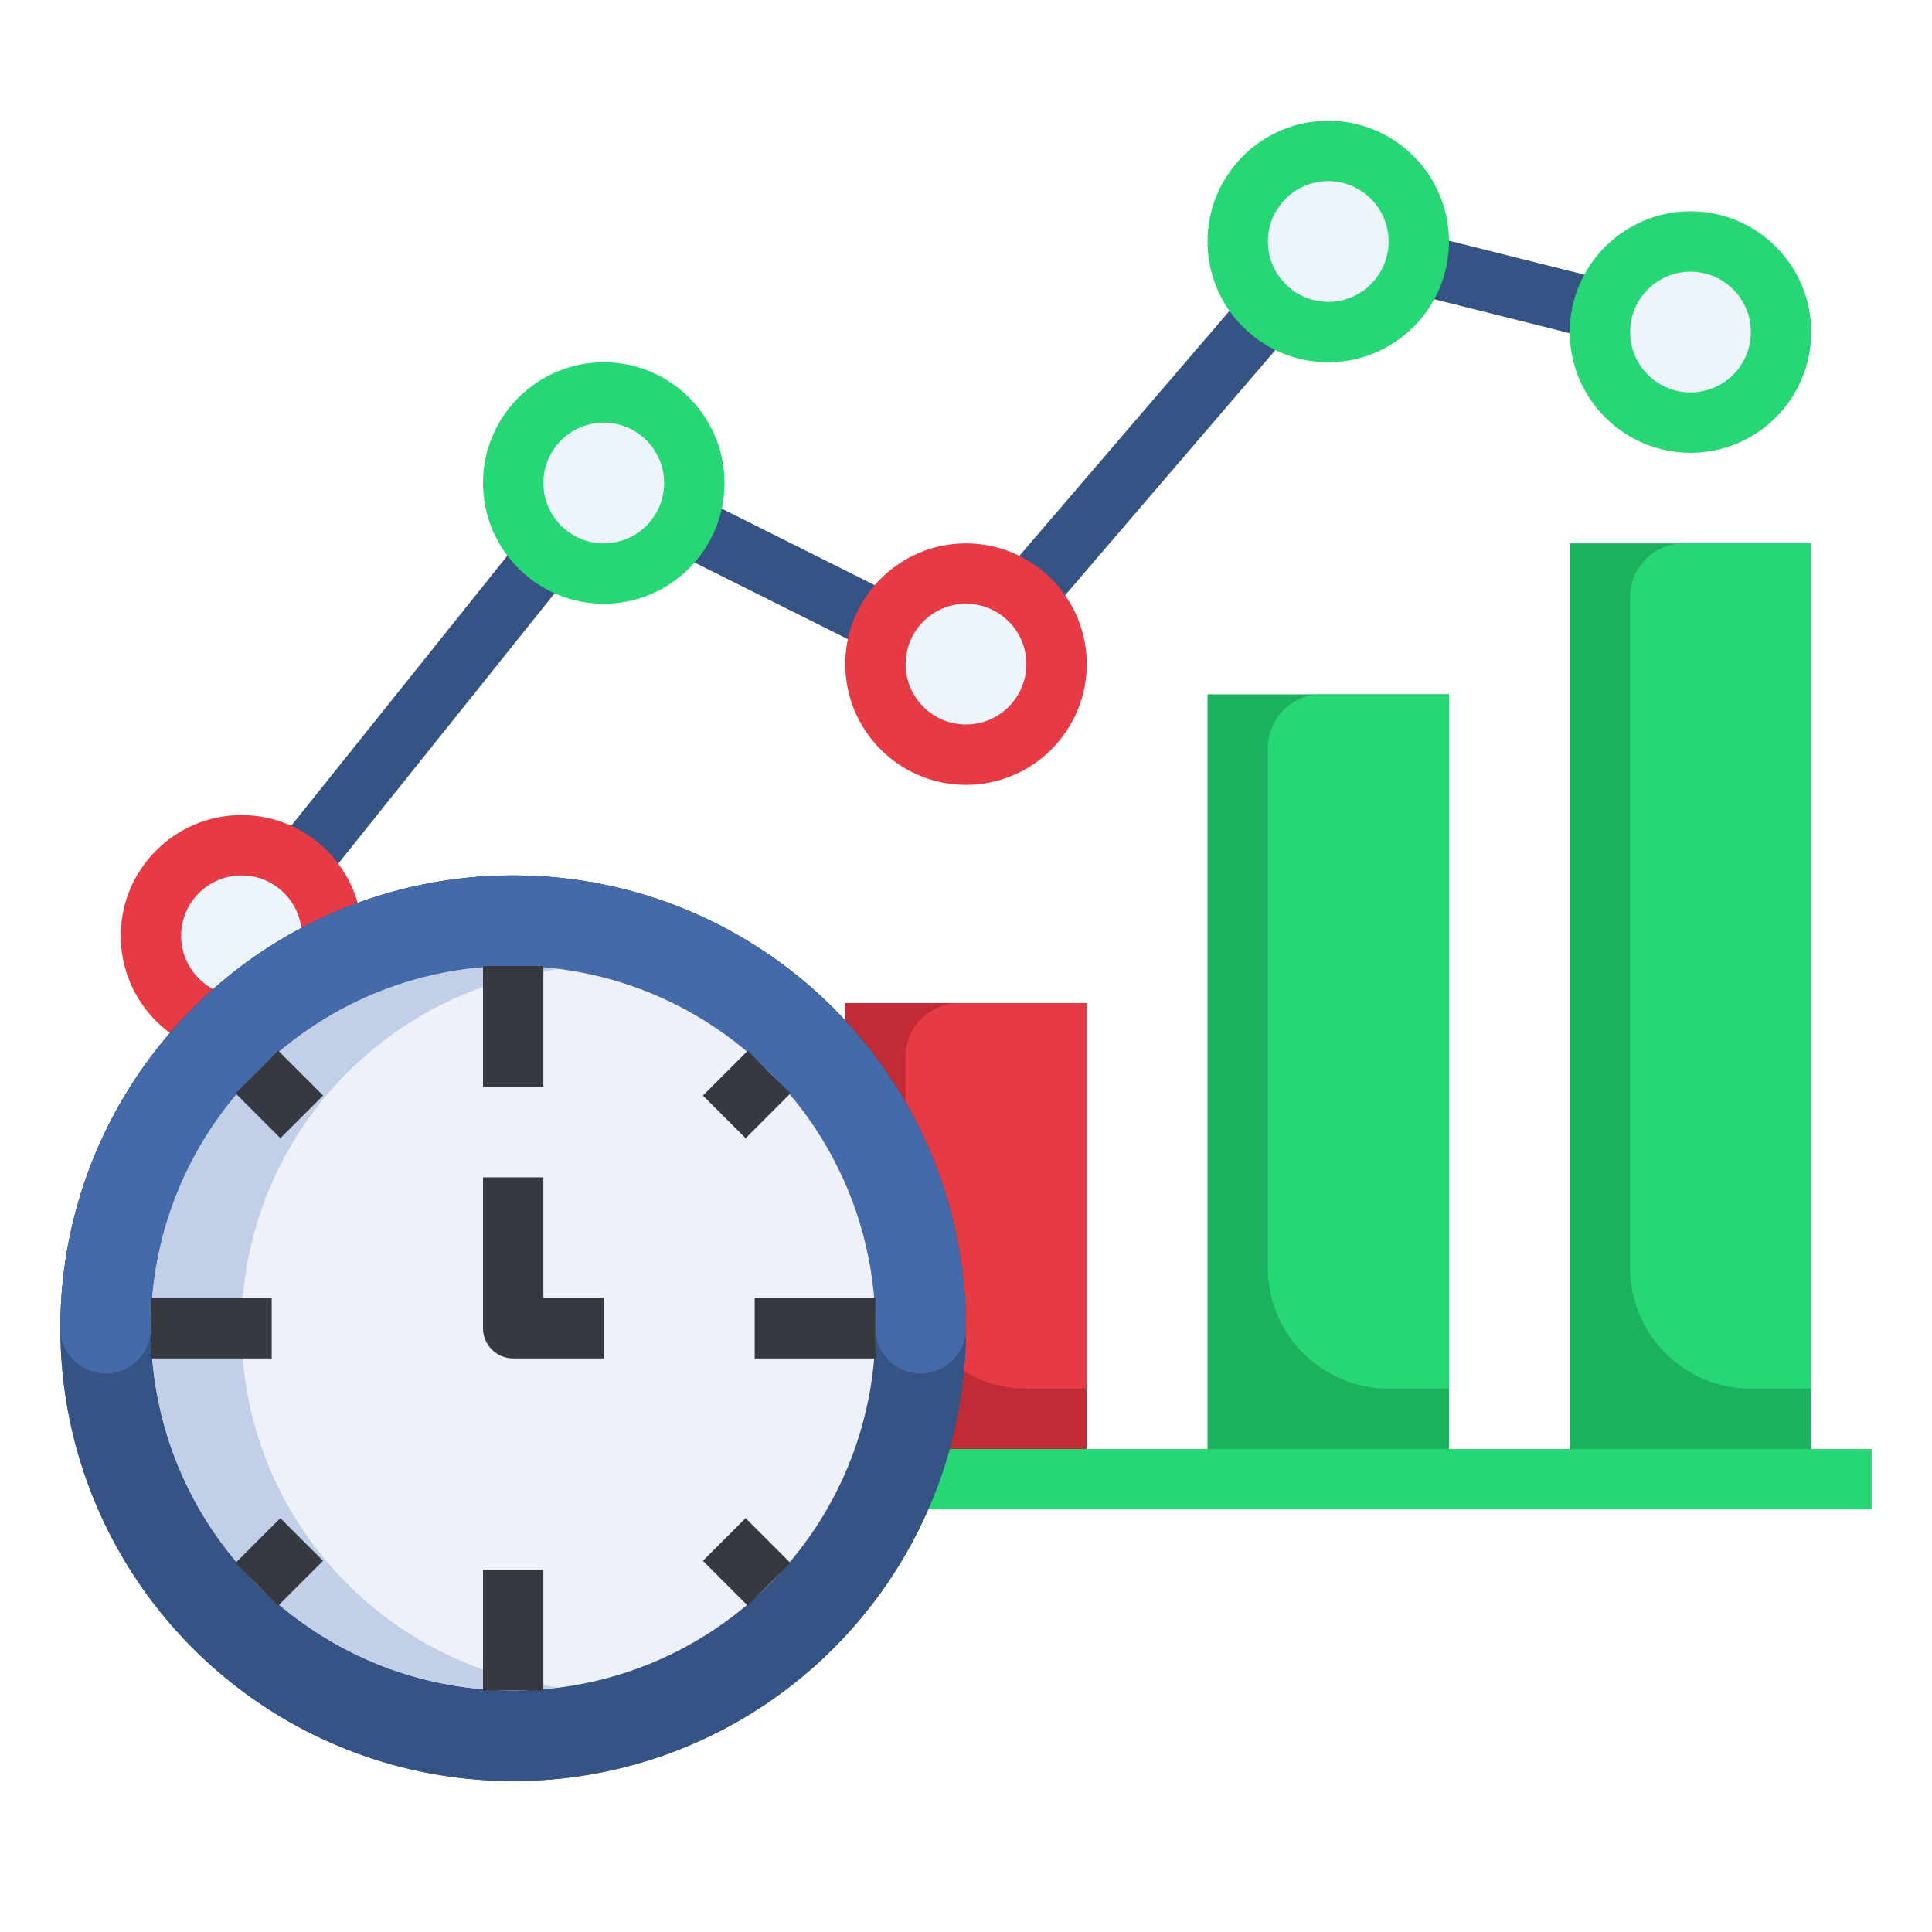 <svg height="512" viewBox="0 0 64 64" width="512" xmlns="http://www.w3.org/2000/svg"><g id="a`"><g><g><path d="m28 33.228h8v15.772h-8z" fill="#c12b35"/><path d="m31.772 33.228h4.228v12.772h-2c-2.208 0-4-1.792-4-4v-7c0-.978.794-1.772 1.772-1.772z" fill="#e63a45"/></g><g><path d="m40 23h8v26h-8z" fill="#1cb15f"/><path d="m43.772 23h4.228v23h-2c-2.208 0-4-1.792-4-4v-17.228c0-.978.794-1.772 1.772-1.772z" fill="#27d674"/></g><g><g fill="#edf4fa"><circle cx="20" cy="16" r="3"/><circle cx="8" cy="31" r="3"/><circle cx="32" cy="22" r="3"/><circle cx="44" cy="8" r="3"/><circle cx="56" cy="11" r="3"/></g><path d="m48.999 6.314h2v6.372h-2z" fill="#355485" transform="matrix(.243 -.97 .97 .243 28.657 55.702)"/><path d="m31.778 14h12.446v2h-12.446z" fill="#355485" transform="matrix(.651 -.759 .759 .651 1.88 34.088)"/><path d="m25 15.29h2v7.419h-2z" fill="#355485" transform="matrix(.447 -.894 .894 .447 -2.622 33.757)"/><path d="m7.391 22.494h13.228v2h-13.228z" fill="#355485" transform="matrix(.625 -.781 .781 .625 -13.09 19.755)"/><path d="m20 20c-2.206 0-4-1.794-4-4s1.794-4 4-4 4 1.794 4 4-1.794 4-4 4zm0-6c-1.103 0-2 .897-2 2s.897 2 2 2 2-.897 2-2-.897-2-2-2z" fill="#27d674"/><path d="m8 35c-2.206 0-4-1.794-4-4s1.794-4 4-4 4 1.794 4 4-1.794 4-4 4zm0-6c-1.103 0-2 .897-2 2s.897 2 2 2 2-.897 2-2-.897-2-2-2z" fill="#e63a45"/><path d="m32 26c-2.206 0-4-1.794-4-4s1.794-4 4-4 4 1.794 4 4-1.794 4-4 4zm0-6c-1.103 0-2 .897-2 2s.897 2 2 2 2-.897 2-2-.897-2-2-2z" fill="#e63a45"/><path d="m44 12c-2.206 0-4-1.794-4-4s1.794-4 4-4 4 1.794 4 4-1.794 4-4 4zm0-6c-1.103 0-2 .897-2 2s.897 2 2 2 2-.897 2-2-.897-2-2-2z" fill="#27d674"/><path d="m56 15c-2.206 0-4-1.794-4-4s1.794-4 4-4 4 1.794 4 4-1.794 4-4 4zm0-6c-1.103 0-2 .897-2 2s.897 2 2 2 2-.897 2-2-.897-2-2-2z" fill="#27d674"/></g><path d="m52 18h8v31h-8z" fill="#1cb15f"/><path d="m24 48h38v2h-38z" fill="#27d674"/><path d="m55.772 18h4.228v28h-2c-2.208 0-4-1.792-4-4v-22.228c0-.978.794-1.772 1.772-1.772z" fill="#27d674"/><g><path d="m17 29c-8.284 0-15 6.716-15 15s6.716 15 15 15 15-6.716 15-15-6.716-15-15-15zm0 27c-6.627 0-12-5.373-12-12s5.373-12 12-12 12 5.373 12 12-5.373 12-12 12z" fill="#355485"/><circle cx="17" cy="44" fill="#355485" r="15"/><path d="m30.5 45.5c-.828 0-1.5-.671-1.5-1.5 0-6.617-5.383-12-12-12s-12 5.383-12 12c0 .829-.672 1.5-1.5 1.5s-1.5-.671-1.5-1.5c0-8.271 6.729-15 15-15s15 6.729 15 15c0 .829-.672 1.5-1.5 1.5z" fill="#446aa9"/><circle cx="17" cy="44" fill="#eef1fa" r="12"/><path d="m8 44c0-6.118 4.582-11.157 10.5-11.896-.492-.062-.991-.104-1.5-.104-6.627 0-12 5.373-12 12s5.373 12 12 12c.509 0 1.008-.042 1.5-.104-5.918-.74-10.5-5.778-10.5-11.896z" fill="#c2cfe8"/><g fill="#36393f"><path d="m16 32h2v4h-2z"/><path d="m16 52h2v4h-2z"/><path d="m25 43h4v2h-4z"/><path d="m5 43h4v2h-4z"/><path d="m23.743 50.692h2v2.101h-2z" transform="matrix(.707 -.707 .707 .707 -29.341 32.651)"/><path d="m8.257 35.207h2v2.101h-2z" transform="matrix(.707 -.707 .707 .707 -22.926 17.165)"/><path d="m8.207 50.743h2.101v2h-2.101z" transform="matrix(.707 -.707 .707 .707 -33.876 21.701)"/><path d="m23.692 35.257h2.101v2h-2.101z" transform="matrix(.707 -.707 .707 .707 -18.391 28.115)"/><path d="m20 45h-3c-.553 0-1-.448-1-1v-5h2v4h2z"/></g></g></g></g></svg>